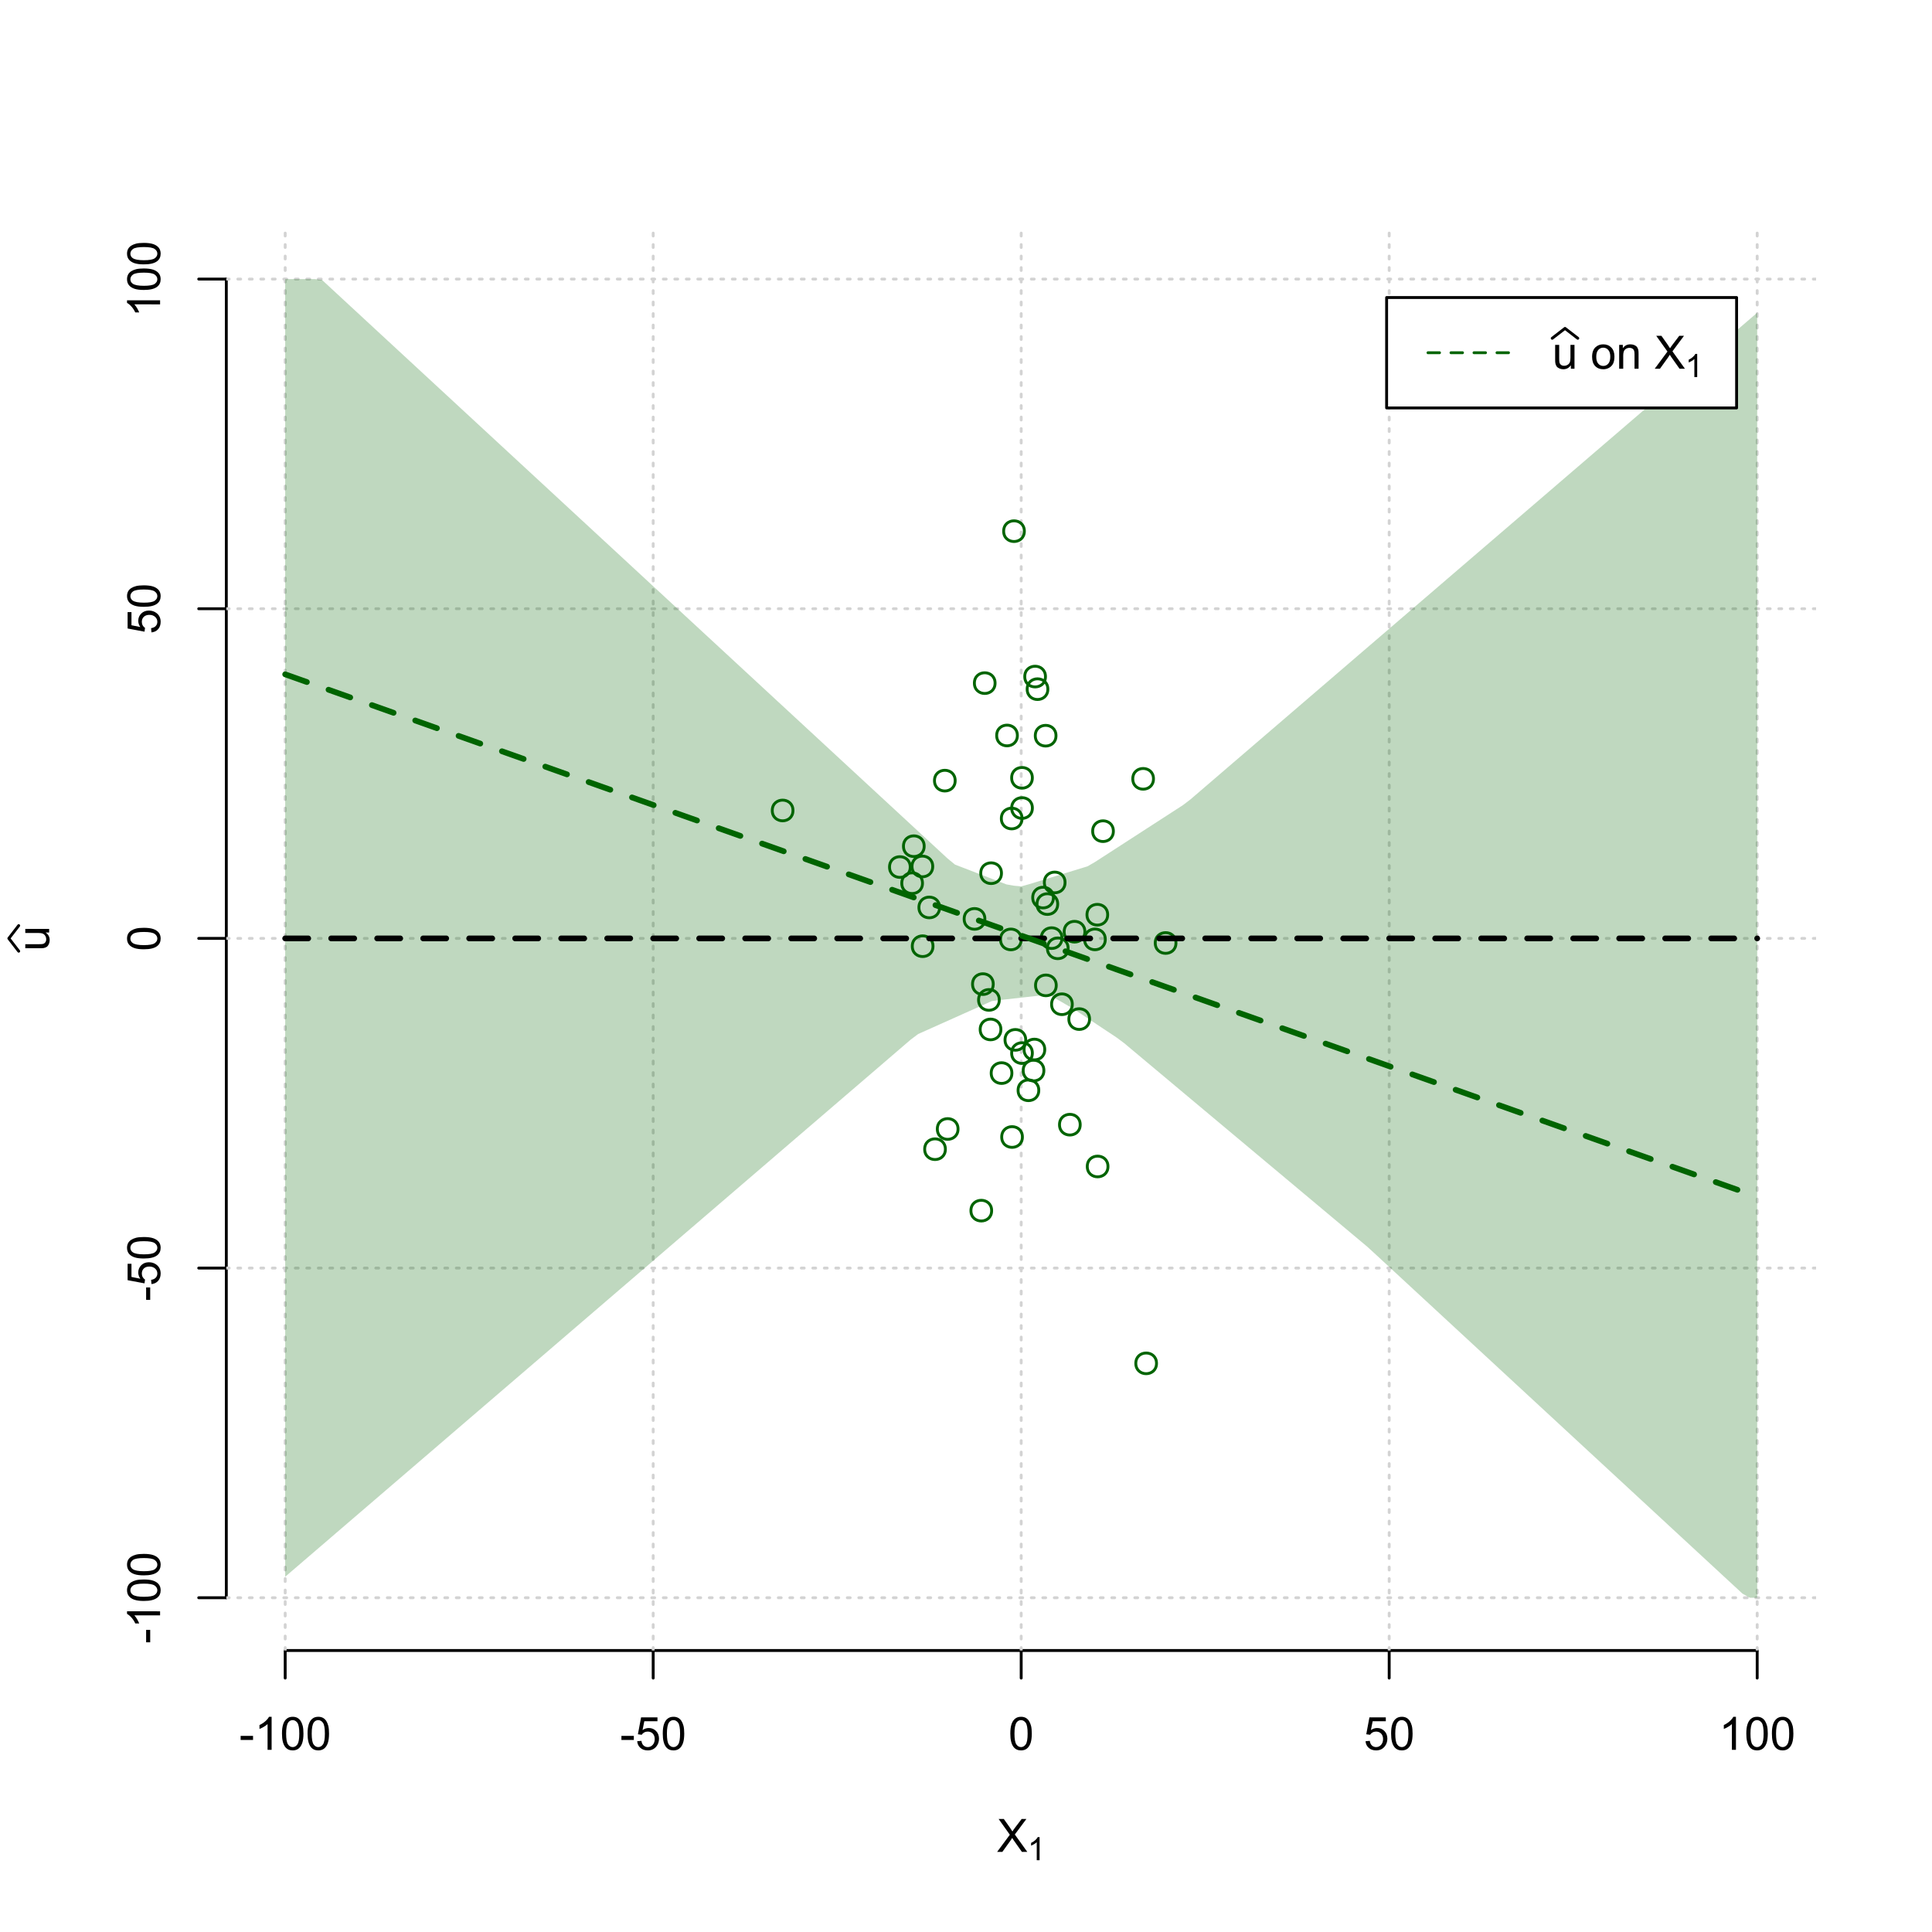 <?xml version="1.0" encoding="UTF-8"?>
<svg xmlns="http://www.w3.org/2000/svg" xmlns:xlink="http://www.w3.org/1999/xlink" width="504pt" height="504pt" viewBox="0 0 504 504" version="1.1">
<defs>
<g>
<symbol overflow="visible" id="glyph0-0">
<path style="stroke:none;" d="M 1.5 0 L 1.5 -7.5 L 7.5 -7.5 L 7.5 0 Z M 1.688 -0.188 L 7.312 -0.188 L 7.312 -7.312 L 1.688 -7.312 Z M 1.688 -0.188 "/>
</symbol>
<symbol overflow="visible" id="glyph0-1">
<path style="stroke:none;" d="M 0.055 0 L 3.375 -4.477 L 0.445 -8.59 L 1.797 -8.59 L 3.359 -6.387 C 3.68 -5.93 3.91 -5.578 4.047 -5.332 C 4.238 -5.645 4.465 -5.969 4.727 -6.312 L 6.457 -8.59 L 7.695 -8.59 L 4.676 -4.539 L 7.93 0 L 6.523 0 L 4.359 -3.062 C 4.238 -3.238 4.113 -3.43 3.984 -3.641 C 3.789 -3.324 3.652 -3.109 3.574 -2.992 L 1.418 0 Z M 0.055 0 "/>
</symbol>
<symbol overflow="visible" id="glyph0-2">
<path style="stroke:none;" d="M 0.383 -2.578 L 0.383 -3.641 L 3.621 -3.641 L 3.621 -2.578 Z M 0.383 -2.578 "/>
</symbol>
<symbol overflow="visible" id="glyph0-3">
<path style="stroke:none;" d="M 4.469 0 L 3.414 0 L 3.414 -6.719 C 3.16 -6.477 2.828 -6.234 2.414 -5.996 C 2 -5.75 1.629 -5.57 1.305 -5.449 L 1.305 -6.469 C 1.895 -6.742 2.41 -7.078 2.852 -7.477 C 3.293 -7.871 3.605 -8.254 3.789 -8.625 L 4.469 -8.625 Z M 4.469 0 "/>
</symbol>
<symbol overflow="visible" id="glyph0-4">
<path style="stroke:none;" d="M 0.5 -4.234 C 0.496 -5.246 0.602 -6.062 0.812 -6.688 C 1.02 -7.305 1.328 -7.785 1.742 -8.121 C 2.148 -8.457 2.668 -8.625 3.297 -8.625 C 3.758 -8.625 4.164 -8.531 4.512 -8.348 C 4.855 -8.16 5.141 -7.891 5.371 -7.543 C 5.594 -7.191 5.773 -6.766 5.906 -6.266 C 6.035 -5.762 6.098 -5.086 6.102 -4.234 C 6.098 -3.227 5.996 -2.414 5.789 -1.797 C 5.578 -1.176 5.266 -0.695 4.859 -0.359 C 4.445 -0.02 3.926 0.145 3.297 0.148 C 2.465 0.145 1.816 -0.148 1.348 -0.742 C 0.781 -1.457 0.496 -2.621 0.5 -4.234 Z M 1.582 -4.234 C 1.582 -2.824 1.746 -1.887 2.074 -1.418 C 2.402 -0.949 2.809 -0.715 3.297 -0.719 C 3.777 -0.715 4.184 -0.949 4.52 -1.422 C 4.848 -1.887 5.016 -2.824 5.016 -4.234 C 5.016 -5.648 4.848 -6.59 4.52 -7.055 C 4.184 -7.516 3.773 -7.746 3.289 -7.75 C 2.801 -7.746 2.414 -7.543 2.125 -7.137 C 1.762 -6.613 1.582 -5.645 1.582 -4.234 Z M 1.582 -4.234 "/>
</symbol>
<symbol overflow="visible" id="glyph0-5">
<path style="stroke:none;" d="M 0.5 -2.25 L 1.605 -2.344 C 1.684 -1.805 1.871 -1.398 2.176 -1.125 C 2.473 -0.852 2.836 -0.715 3.258 -0.719 C 3.766 -0.715 4.195 -0.906 4.547 -1.293 C 4.898 -1.672 5.074 -2.18 5.074 -2.82 C 5.074 -3.414 4.902 -3.891 4.566 -4.242 C 4.227 -4.59 3.785 -4.762 3.242 -4.766 C 2.898 -4.762 2.594 -4.684 2.32 -4.531 C 2.047 -4.375 1.832 -4.176 1.676 -3.93 L 0.688 -4.062 L 1.516 -8.473 L 5.789 -8.473 L 5.789 -7.465 L 2.359 -7.465 L 1.898 -5.156 C 2.414 -5.516 2.953 -5.695 3.523 -5.695 C 4.27 -5.695 4.902 -5.434 5.422 -4.914 C 5.934 -4.395 6.191 -3.727 6.195 -2.914 C 6.191 -2.133 5.965 -1.461 5.516 -0.898 C 4.961 -0.199 4.211 0.145 3.258 0.148 C 2.477 0.145 1.836 -0.07 1.344 -0.508 C 0.844 -0.941 0.562 -1.523 0.5 -2.25 Z M 0.5 -2.25 "/>
</symbol>
<symbol overflow="visible" id="glyph0-6">
<path style="stroke:none;" d="M 4.867 0 L 4.867 -0.914 C 4.379 -0.211 3.723 0.141 2.895 0.141 C 2.527 0.141 2.184 0.07 1.867 -0.07 C 1.547 -0.211 1.309 -0.387 1.156 -0.602 C 1 -0.812 0.895 -1.074 0.832 -1.383 C 0.785 -1.59 0.762 -1.918 0.766 -2.367 L 0.766 -6.223 L 1.82 -6.223 L 1.82 -2.773 C 1.816 -2.219 1.84 -1.848 1.887 -1.656 C 1.949 -1.379 2.09 -1.16 2.309 -1.004 C 2.523 -0.84 2.789 -0.762 3.105 -0.766 C 3.418 -0.762 3.715 -0.844 3.996 -1.008 C 4.273 -1.172 4.469 -1.391 4.586 -1.672 C 4.699 -1.949 4.758 -2.355 4.758 -2.891 L 4.758 -6.223 L 5.812 -6.223 L 5.812 0 Z M 4.867 0 "/>
</symbol>
<symbol overflow="visible" id="glyph0-7">
<path style="stroke:none;" d=""/>
</symbol>
<symbol overflow="visible" id="glyph0-8">
<path style="stroke:none;" d="M 0.398 -3.109 C 0.398 -4.262 0.719 -5.117 1.359 -5.672 C 1.895 -6.133 2.547 -6.363 3.316 -6.363 C 4.172 -6.363 4.871 -6.082 5.414 -5.52 C 5.953 -4.957 6.223 -4.184 6.227 -3.199 C 6.223 -2.398 6.102 -1.766 5.867 -1.309 C 5.625 -0.848 5.277 -0.492 4.82 -0.238 C 4.359 0.016 3.859 0.141 3.316 0.141 C 2.441 0.141 1.734 -0.137 1.203 -0.695 C 0.664 -1.254 0.398 -2.059 0.398 -3.109 Z M 1.484 -3.109 C 1.48 -2.309 1.656 -1.711 2.004 -1.32 C 2.348 -0.922 2.785 -0.727 3.316 -0.727 C 3.84 -0.727 4.273 -0.926 4.621 -1.324 C 4.969 -1.723 5.145 -2.328 5.145 -3.148 C 5.145 -3.914 4.969 -4.496 4.617 -4.895 C 4.266 -5.289 3.832 -5.488 3.316 -5.492 C 2.785 -5.488 2.348 -5.293 2.004 -4.898 C 1.656 -4.5 1.48 -3.902 1.484 -3.109 Z M 1.484 -3.109 "/>
</symbol>
<symbol overflow="visible" id="glyph0-9">
<path style="stroke:none;" d="M 0.789 0 L 0.789 -6.223 L 1.742 -6.223 L 1.742 -5.336 C 2.195 -6.02 2.855 -6.363 3.719 -6.363 C 4.09 -6.363 4.434 -6.293 4.754 -6.16 C 5.066 -6.023 5.305 -5.848 5.461 -5.633 C 5.617 -5.41 5.727 -5.152 5.789 -4.852 C 5.828 -4.656 5.848 -4.312 5.848 -3.828 L 5.848 0 L 4.793 0 L 4.793 -3.785 C 4.793 -4.215 4.75 -4.535 4.668 -4.75 C 4.586 -4.961 4.441 -5.129 4.234 -5.258 C 4.023 -5.383 3.777 -5.449 3.5 -5.449 C 3.047 -5.449 2.66 -5.305 2.332 -5.02 C 2.004 -4.734 1.84 -4.195 1.844 -3.398 L 1.844 0 Z M 0.789 0 "/>
</symbol>
<symbol overflow="visible" id="glyph1-0">
<path style="stroke:none;" d="M 1.051 0 L 1.051 -5.25 L 5.25 -5.25 L 5.25 0 Z M 1.18 -0.133 L 5.117 -0.133 L 5.117 -5.117 L 1.18 -5.117 Z M 1.18 -0.133 "/>
</symbol>
<symbol overflow="visible" id="glyph1-1">
<path style="stroke:none;" d="M 3.129 0 L 2.391 0 L 2.391 -4.703 C 2.211 -4.531 1.977 -4.363 1.691 -4.195 C 1.398 -4.023 1.141 -3.895 0.914 -3.812 L 0.914 -4.527 C 1.328 -4.719 1.688 -4.953 1.996 -5.234 C 2.305 -5.508 2.523 -5.777 2.652 -6.039 L 3.129 -6.039 Z M 3.129 0 "/>
</symbol>
<symbol overflow="visible" id="glyph2-0">
<path style="stroke:none;" d="M 0 -1.5 L -7.5 -1.5 L -7.5 -7.5 L 0 -7.5 Z M -0.188 -1.688 L -0.188 -7.312 L -7.312 -7.312 L -7.312 -1.688 Z M -0.188 -1.688 "/>
</symbol>
<symbol overflow="visible" id="glyph2-1">
<path style="stroke:none;" d="M 0 -4.867 L -0.914 -4.867 C -0.211 -4.379 0.141 -3.723 0.141 -2.895 C 0.141 -2.527 0.07 -2.184 -0.07 -1.867 C -0.211 -1.547 -0.387 -1.309 -0.598 -1.156 C -0.809 -1 -1.07 -0.895 -1.383 -0.832 C -1.59 -0.789 -1.918 -0.766 -2.367 -0.77 L -6.223 -0.77 L -6.223 -1.824 L -2.773 -1.824 C -2.219 -1.82 -1.848 -1.844 -1.656 -1.887 C -1.379 -1.949 -1.16 -2.09 -1.004 -2.309 C -0.84 -2.523 -0.762 -2.789 -0.766 -3.105 C -0.762 -3.418 -0.844 -3.715 -1.008 -3.996 C -1.172 -4.273 -1.391 -4.469 -1.672 -4.586 C -1.945 -4.699 -2.352 -4.758 -2.887 -4.758 L -6.223 -4.758 L -6.223 -5.812 L 0 -5.812 Z M 0 -4.867 "/>
</symbol>
<symbol overflow="visible" id="glyph2-2">
<path style="stroke:none;" d="M -2.578 -0.383 L -3.641 -0.383 L -3.641 -3.621 L -2.578 -3.621 Z M -2.578 -0.383 "/>
</symbol>
<symbol overflow="visible" id="glyph2-3">
<path style="stroke:none;" d="M 0 -4.469 L 0 -3.414 L -6.719 -3.418 C -6.477 -3.16 -6.234 -2.828 -5.996 -2.418 C -5.75 -2.004 -5.57 -1.633 -5.449 -1.309 L -6.469 -1.309 C -6.742 -1.895 -7.078 -2.41 -7.477 -2.852 C -7.871 -3.293 -8.254 -3.605 -8.625 -3.793 L -8.625 -4.473 Z M 0 -4.469 "/>
</symbol>
<symbol overflow="visible" id="glyph2-4">
<path style="stroke:none;" d="M -4.234 -0.5 C -5.246 -0.496 -6.062 -0.602 -6.688 -0.812 C -7.305 -1.02 -7.785 -1.328 -8.121 -1.742 C -8.457 -2.152 -8.625 -2.672 -8.625 -3.301 C -8.625 -3.758 -8.531 -4.164 -8.348 -4.512 C -8.16 -4.859 -7.891 -5.145 -7.543 -5.371 C -7.191 -5.594 -6.766 -5.773 -6.266 -5.906 C -5.762 -6.035 -5.086 -6.098 -4.234 -6.102 C -3.223 -6.098 -2.41 -5.996 -1.793 -5.789 C -1.176 -5.578 -0.695 -5.266 -0.359 -4.859 C -0.02 -4.445 0.145 -3.926 0.148 -3.297 C 0.145 -2.465 -0.148 -1.816 -0.742 -1.348 C -1.457 -0.781 -2.621 -0.496 -4.234 -0.5 Z M -4.234 -1.582 C -2.824 -1.582 -1.887 -1.746 -1.418 -2.074 C -0.949 -2.402 -0.715 -2.809 -0.719 -3.297 C -0.715 -3.777 -0.949 -4.184 -1.422 -4.52 C -1.887 -4.848 -2.824 -5.016 -4.234 -5.016 C -5.648 -5.016 -6.59 -4.848 -7.055 -4.52 C -7.516 -4.188 -7.746 -3.777 -7.75 -3.289 C -7.746 -2.801 -7.543 -2.414 -7.137 -2.129 C -6.613 -1.762 -5.645 -1.582 -4.234 -1.582 Z M -4.234 -1.582 "/>
</symbol>
<symbol overflow="visible" id="glyph2-5">
<path style="stroke:none;" d="M -2.25 -0.5 L -2.344 -1.605 C -1.805 -1.684 -1.398 -1.871 -1.125 -2.176 C -0.852 -2.473 -0.715 -2.836 -0.719 -3.258 C -0.715 -3.766 -0.906 -4.195 -1.293 -4.547 C -1.672 -4.898 -2.18 -5.074 -2.816 -5.074 C -3.414 -5.074 -3.891 -4.902 -4.242 -4.566 C -4.59 -4.227 -4.762 -3.785 -4.766 -3.242 C -4.762 -2.898 -4.684 -2.594 -4.531 -2.32 C -4.375 -2.047 -4.176 -1.832 -3.93 -1.676 L -4.062 -0.688 L -8.473 -1.52 L -8.473 -5.789 L -7.465 -5.789 L -7.465 -2.363 L -5.156 -1.898 C -5.516 -2.414 -5.695 -2.953 -5.695 -3.523 C -5.695 -4.27 -5.434 -4.902 -4.914 -5.422 C -4.395 -5.934 -3.727 -6.191 -2.91 -6.195 C -2.133 -6.191 -1.461 -5.965 -0.895 -5.516 C -0.199 -4.961 0.145 -4.211 0.148 -3.258 C 0.145 -2.477 -0.07 -1.836 -0.508 -1.344 C -0.941 -0.848 -1.523 -0.566 -2.25 -0.5 Z M -2.25 -0.5 "/>
</symbol>
</g>
<clipPath id="clip1">
  <path d="M 74 59.039 L 75 59.039 L 75 430.559 L 74 430.559 Z M 74 59.039 "/>
</clipPath>
<clipPath id="clip2">
  <path d="M 170 59.039 L 171 59.039 L 171 430.559 L 170 430.559 Z M 170 59.039 "/>
</clipPath>
<clipPath id="clip3">
  <path d="M 266 59.039 L 267 59.039 L 267 430.559 L 266 430.559 Z M 266 59.039 "/>
</clipPath>
<clipPath id="clip4">
  <path d="M 362 59.039 L 363 59.039 L 363 430.559 L 362 430.559 Z M 362 59.039 "/>
</clipPath>
<clipPath id="clip5">
  <path d="M 458 59.039 L 459 59.039 L 459 430.559 L 458 430.559 Z M 458 59.039 "/>
</clipPath>
<clipPath id="clip6">
  <path d="M 59.039 416 L 473.758 416 L 473.758 418 L 59.039 418 Z M 59.039 416 "/>
</clipPath>
<clipPath id="clip7">
  <path d="M 59.039 330 L 473.758 330 L 473.758 332 L 59.039 332 Z M 59.039 330 "/>
</clipPath>
<clipPath id="clip8">
  <path d="M 59.039 244 L 473.758 244 L 473.758 246 L 59.039 246 Z M 59.039 244 "/>
</clipPath>
<clipPath id="clip9">
  <path d="M 59.039 158 L 473.758 158 L 473.758 160 L 59.039 160 Z M 59.039 158 "/>
</clipPath>
<clipPath id="clip10">
  <path d="M 59.039 72 L 473.758 72 L 473.758 74 L 59.039 74 Z M 59.039 72 "/>
</clipPath>
</defs>
<g id="surface2586">
<rect x="0" y="0" width="504" height="504" style="fill:rgb(100%,100%,100%);fill-opacity:1;stroke:none;"/>
<g style="fill:rgb(0%,0%,0%);fill-opacity:1;">
  <use xlink:href="#glyph0-1" x="260.062" y="483.102"/>
</g>
<g style="fill:rgb(0%,0%,0%);fill-opacity:1;">
  <use xlink:href="#glyph1-1" x="268.066" y="485.281"/>
</g>
<g style="fill:rgb(0%,0%,0%);fill-opacity:1;">
  <use xlink:href="#glyph2-1" x="12.82" y="248.137"/>
</g>
<path style="fill:none;stroke-width:0.75;stroke-linecap:round;stroke-linejoin:round;stroke:rgb(0%,0%,0%);stroke-opacity:1;stroke-miterlimit:10;" d="M 4.879 248.137 L 2.301 244.801 L 4.879 241.465 "/>
<path style="fill:none;stroke-width:0.75;stroke-linecap:round;stroke-linejoin:round;stroke:rgb(0%,0%,0%);stroke-opacity:1;stroke-miterlimit:10;" d="M 74.398 430.559 L 458.398 430.559 "/>
<path style="fill:none;stroke-width:0.75;stroke-linecap:round;stroke-linejoin:round;stroke:rgb(0%,0%,0%);stroke-opacity:1;stroke-miterlimit:10;" d="M 74.398 430.559 L 74.398 437.762 "/>
<path style="fill:none;stroke-width:0.75;stroke-linecap:round;stroke-linejoin:round;stroke:rgb(0%,0%,0%);stroke-opacity:1;stroke-miterlimit:10;" d="M 170.398 430.559 L 170.398 437.762 "/>
<path style="fill:none;stroke-width:0.75;stroke-linecap:round;stroke-linejoin:round;stroke:rgb(0%,0%,0%);stroke-opacity:1;stroke-miterlimit:10;" d="M 266.398 430.559 L 266.398 437.762 "/>
<path style="fill:none;stroke-width:0.75;stroke-linecap:round;stroke-linejoin:round;stroke:rgb(0%,0%,0%);stroke-opacity:1;stroke-miterlimit:10;" d="M 362.398 430.559 L 362.398 437.762 "/>
<path style="fill:none;stroke-width:0.75;stroke-linecap:round;stroke-linejoin:round;stroke:rgb(0%,0%,0%);stroke-opacity:1;stroke-miterlimit:10;" d="M 458.398 430.559 L 458.398 437.762 "/>
<g style="fill:rgb(0%,0%,0%);fill-opacity:1;">
  <use xlink:href="#glyph0-2" x="62.391" y="456.48"/>
  <use xlink:href="#glyph0-3" x="66.387" y="456.48"/>
  <use xlink:href="#glyph0-4" x="73.061" y="456.48"/>
  <use xlink:href="#glyph0-4" x="79.734" y="456.48"/>
</g>
<g style="fill:rgb(0%,0%,0%);fill-opacity:1;">
  <use xlink:href="#glyph0-2" x="161.727" y="456.48"/>
  <use xlink:href="#glyph0-5" x="165.723" y="456.48"/>
  <use xlink:href="#glyph0-4" x="172.396" y="456.48"/>
</g>
<g style="fill:rgb(0%,0%,0%);fill-opacity:1;">
  <use xlink:href="#glyph0-4" x="263.062" y="456.48"/>
</g>
<g style="fill:rgb(0%,0%,0%);fill-opacity:1;">
  <use xlink:href="#glyph0-5" x="355.727" y="456.48"/>
  <use xlink:href="#glyph0-4" x="362.4" y="456.48"/>
</g>
<g style="fill:rgb(0%,0%,0%);fill-opacity:1;">
  <use xlink:href="#glyph0-3" x="448.387" y="456.48"/>
  <use xlink:href="#glyph0-4" x="455.061" y="456.48"/>
  <use xlink:href="#glyph0-4" x="461.734" y="456.48"/>
</g>
<path style="fill:none;stroke-width:0.75;stroke-linecap:round;stroke-linejoin:round;stroke:rgb(0%,0%,0%);stroke-opacity:1;stroke-miterlimit:10;" d="M 59.039 416.801 L 59.039 72.801 "/>
<path style="fill:none;stroke-width:0.75;stroke-linecap:round;stroke-linejoin:round;stroke:rgb(0%,0%,0%);stroke-opacity:1;stroke-miterlimit:10;" d="M 59.039 416.801 L 51.84 416.801 "/>
<path style="fill:none;stroke-width:0.75;stroke-linecap:round;stroke-linejoin:round;stroke:rgb(0%,0%,0%);stroke-opacity:1;stroke-miterlimit:10;" d="M 59.039 330.801 L 51.84 330.801 "/>
<path style="fill:none;stroke-width:0.75;stroke-linecap:round;stroke-linejoin:round;stroke:rgb(0%,0%,0%);stroke-opacity:1;stroke-miterlimit:10;" d="M 59.039 244.801 L 51.84 244.801 "/>
<path style="fill:none;stroke-width:0.75;stroke-linecap:round;stroke-linejoin:round;stroke:rgb(0%,0%,0%);stroke-opacity:1;stroke-miterlimit:10;" d="M 59.039 158.801 L 51.84 158.801 "/>
<path style="fill:none;stroke-width:0.75;stroke-linecap:round;stroke-linejoin:round;stroke:rgb(0%,0%,0%);stroke-opacity:1;stroke-miterlimit:10;" d="M 59.039 72.801 L 51.84 72.801 "/>
<g style="fill:rgb(0%,0%,0%);fill-opacity:1;">
  <use xlink:href="#glyph2-2" x="41.762" y="428.809"/>
  <use xlink:href="#glyph2-3" x="41.762" y="424.812"/>
  <use xlink:href="#glyph2-4" x="41.762" y="418.139"/>
  <use xlink:href="#glyph2-4" x="41.762" y="411.465"/>
</g>
<g style="fill:rgb(0%,0%,0%);fill-opacity:1;">
  <use xlink:href="#glyph2-2" x="41.762" y="339.473"/>
  <use xlink:href="#glyph2-5" x="41.762" y="335.477"/>
  <use xlink:href="#glyph2-4" x="41.762" y="328.803"/>
</g>
<g style="fill:rgb(0%,0%,0%);fill-opacity:1;">
  <use xlink:href="#glyph2-4" x="41.762" y="248.137"/>
</g>
<g style="fill:rgb(0%,0%,0%);fill-opacity:1;">
  <use xlink:href="#glyph2-5" x="41.762" y="165.473"/>
  <use xlink:href="#glyph2-4" x="41.762" y="158.799"/>
</g>
<g style="fill:rgb(0%,0%,0%);fill-opacity:1;">
  <use xlink:href="#glyph2-3" x="41.762" y="82.812"/>
  <use xlink:href="#glyph2-4" x="41.762" y="76.139"/>
  <use xlink:href="#glyph2-4" x="41.762" y="69.465"/>
</g>
<g clip-path="url(#clip1)" clip-rule="nonzero">
<path style="fill:none;stroke-width:0.75;stroke-linecap:round;stroke-linejoin:round;stroke:rgb(82.745%,82.745%,82.745%);stroke-opacity:1;stroke-dasharray:0.75,2.25;stroke-miterlimit:10;" d="M 74.398 430.559 L 74.398 59.039 "/>
</g>
<g clip-path="url(#clip2)" clip-rule="nonzero">
<path style="fill:none;stroke-width:0.75;stroke-linecap:round;stroke-linejoin:round;stroke:rgb(82.745%,82.745%,82.745%);stroke-opacity:1;stroke-dasharray:0.75,2.25;stroke-miterlimit:10;" d="M 170.398 430.559 L 170.398 59.039 "/>
</g>
<g clip-path="url(#clip3)" clip-rule="nonzero">
<path style="fill:none;stroke-width:0.75;stroke-linecap:round;stroke-linejoin:round;stroke:rgb(82.745%,82.745%,82.745%);stroke-opacity:1;stroke-dasharray:0.75,2.25;stroke-miterlimit:10;" d="M 266.398 430.559 L 266.398 59.039 "/>
</g>
<g clip-path="url(#clip4)" clip-rule="nonzero">
<path style="fill:none;stroke-width:0.75;stroke-linecap:round;stroke-linejoin:round;stroke:rgb(82.745%,82.745%,82.745%);stroke-opacity:1;stroke-dasharray:0.75,2.25;stroke-miterlimit:10;" d="M 362.398 430.559 L 362.398 59.039 "/>
</g>
<g clip-path="url(#clip5)" clip-rule="nonzero">
<path style="fill:none;stroke-width:0.75;stroke-linecap:round;stroke-linejoin:round;stroke:rgb(82.745%,82.745%,82.745%);stroke-opacity:1;stroke-dasharray:0.75,2.25;stroke-miterlimit:10;" d="M 458.398 430.559 L 458.398 59.039 "/>
</g>
<g clip-path="url(#clip6)" clip-rule="nonzero">
<path style="fill:none;stroke-width:0.75;stroke-linecap:round;stroke-linejoin:round;stroke:rgb(82.745%,82.745%,82.745%);stroke-opacity:1;stroke-dasharray:0.75,2.25;stroke-miterlimit:10;" d="M 59.039 416.801 L 473.762 416.801 "/>
</g>
<g clip-path="url(#clip7)" clip-rule="nonzero">
<path style="fill:none;stroke-width:0.75;stroke-linecap:round;stroke-linejoin:round;stroke:rgb(82.745%,82.745%,82.745%);stroke-opacity:1;stroke-dasharray:0.75,2.25;stroke-miterlimit:10;" d="M 59.039 330.801 L 473.762 330.801 "/>
</g>
<g clip-path="url(#clip8)" clip-rule="nonzero">
<path style="fill:none;stroke-width:0.75;stroke-linecap:round;stroke-linejoin:round;stroke:rgb(82.745%,82.745%,82.745%);stroke-opacity:1;stroke-dasharray:0.75,2.25;stroke-miterlimit:10;" d="M 59.039 244.801 L 473.762 244.801 "/>
</g>
<g clip-path="url(#clip9)" clip-rule="nonzero">
<path style="fill:none;stroke-width:0.75;stroke-linecap:round;stroke-linejoin:round;stroke:rgb(82.745%,82.745%,82.745%);stroke-opacity:1;stroke-dasharray:0.75,2.25;stroke-miterlimit:10;" d="M 59.039 158.801 L 473.762 158.801 "/>
</g>
<g clip-path="url(#clip10)" clip-rule="nonzero">
<path style="fill:none;stroke-width:0.75;stroke-linecap:round;stroke-linejoin:round;stroke:rgb(82.745%,82.745%,82.745%);stroke-opacity:1;stroke-dasharray:0.75,2.25;stroke-miterlimit:10;" d="M 59.039 72.801 L 473.762 72.801 "/>
</g>
<path style=" stroke:none;fill-rule:nonzero;fill:rgb(0%,39.216%,0%);fill-opacity:0.251;" d="M 74.398 72.801 L 82.078 72.801 L 84 73.02 L 85.922 74.797 L 87.84 76.574 L 89.762 78.348 L 91.68 80.125 L 93.602 81.898 L 95.52 83.676 L 97.441 85.453 L 99.359 87.227 L 101.281 89.004 L 103.199 90.777 L 105.121 92.555 L 107.039 94.328 L 108.961 96.105 L 110.879 97.883 L 112.801 99.656 L 114.719 101.434 L 116.641 103.207 L 118.559 104.984 L 120.48 106.762 L 122.398 108.535 L 124.32 110.312 L 126.238 112.086 L 128.16 113.863 L 130.078 115.637 L 133.922 119.191 L 135.84 120.965 L 137.762 122.742 L 139.68 124.516 L 141.602 126.293 L 143.52 128.066 L 145.441 129.844 L 147.359 131.621 L 149.281 133.395 L 151.199 135.172 L 153.121 136.945 L 155.039 138.723 L 156.961 140.5 L 158.879 142.273 L 160.801 144.051 L 162.719 145.824 L 164.641 147.602 L 166.559 149.375 L 168.48 151.152 L 170.398 152.93 L 172.32 154.703 L 174.238 156.48 L 176.16 158.254 L 178.078 160.031 L 180 161.809 L 181.922 163.582 L 183.84 165.359 L 185.762 167.133 L 187.68 168.91 L 189.602 170.684 L 191.52 172.461 L 193.441 174.238 L 195.359 176.012 L 197.281 177.789 L 199.199 179.562 L 201.121 181.34 L 203.039 183.117 L 204.961 184.891 L 206.879 186.668 L 208.801 188.441 L 210.719 190.219 L 212.641 191.992 L 214.559 193.77 L 216.48 195.547 L 218.398 197.32 L 220.32 199.098 L 222.238 200.871 L 224.16 202.648 L 226.078 204.426 L 228 206.199 L 229.922 207.977 L 231.84 209.75 L 233.762 211.527 L 235.68 213.301 L 237.602 215.078 L 239.52 216.855 L 241.441 218.629 L 243.359 220.406 L 245.281 222.18 L 247.199 223.957 L 249.121 225.539 L 251.039 226.281 L 252.961 227.02 L 254.879 227.758 L 256.801 228.496 L 258.719 229.238 L 260.641 229.977 L 262.559 230.715 L 264.48 231.051 L 266.398 231.23 L 268.32 230.707 L 270.238 230.121 L 272.16 229.531 L 274.078 228.945 L 276 228.359 L 277.922 227.77 L 279.84 227.184 L 281.762 226.594 L 283.68 226.008 L 285.602 224.902 L 287.52 223.66 L 289.441 222.422 L 291.359 221.18 L 293.281 219.938 L 295.199 218.695 L 297.121 217.453 L 299.039 216.211 L 300.961 214.969 L 302.879 213.73 L 304.801 212.488 L 306.719 211.246 L 308.641 210.004 L 310.559 208.535 L 312.48 206.887 L 314.398 205.238 L 316.32 203.59 L 318.238 201.941 L 320.16 200.289 L 322.078 198.641 L 325.922 195.344 L 327.84 193.695 L 329.762 192.047 L 331.68 190.398 L 333.602 188.75 L 335.52 187.102 L 337.441 185.453 L 339.359 183.805 L 341.281 182.156 L 343.199 180.508 L 345.121 178.859 L 347.039 177.211 L 348.961 175.559 L 350.879 173.91 L 352.801 172.262 L 354.719 170.613 L 356.641 168.965 L 358.559 167.316 L 360.48 165.668 L 362.398 164.02 L 364.32 162.371 L 366.238 160.723 L 368.16 159.074 L 370.078 157.426 L 373.922 154.129 L 375.84 152.48 L 377.762 150.828 L 379.68 149.18 L 381.602 147.531 L 383.52 145.883 L 385.441 144.234 L 387.359 142.586 L 389.281 140.938 L 391.199 139.289 L 393.121 137.641 L 395.039 135.992 L 396.961 134.344 L 398.879 132.695 L 400.801 131.047 L 402.719 129.398 L 404.641 127.75 L 406.559 126.098 L 408.48 124.449 L 410.398 122.801 L 412.32 121.152 L 414.238 119.504 L 416.16 117.855 L 418.078 116.207 L 421.922 112.91 L 423.84 111.262 L 425.762 109.613 L 427.68 107.965 L 429.602 106.316 L 431.52 104.668 L 433.441 103.02 L 435.359 101.367 L 437.281 99.719 L 439.199 98.07 L 441.121 96.422 L 443.039 94.773 L 444.961 93.125 L 446.879 91.477 L 448.801 89.828 L 450.719 88.18 L 452.641 86.531 L 454.559 84.883 L 456.48 83.234 L 458.398 81.586 L 458.398 72.801 L 458.398 416.801 L 456.48 416.801 L 454.559 415.734 L 452.641 413.957 L 450.719 412.184 L 448.801 410.406 L 446.879 408.629 L 444.961 406.855 L 443.039 405.078 L 441.121 403.305 L 439.199 401.527 L 437.281 399.754 L 435.359 397.977 L 433.441 396.199 L 431.52 394.426 L 429.602 392.648 L 427.68 390.875 L 425.762 389.098 L 423.84 387.32 L 421.922 385.547 L 420 383.77 L 418.078 381.996 L 416.16 380.219 L 414.238 378.445 L 412.32 376.668 L 410.398 374.891 L 408.48 373.117 L 406.559 371.34 L 404.641 369.566 L 402.719 367.789 L 400.801 366.016 L 398.879 364.238 L 396.961 362.461 L 395.039 360.688 L 393.121 358.91 L 391.199 357.137 L 389.281 355.359 L 387.359 353.582 L 385.441 351.809 L 383.52 350.031 L 381.602 348.258 L 379.68 346.48 L 377.762 344.707 L 375.84 342.93 L 373.922 341.152 L 372 339.379 L 370.078 337.602 L 368.16 335.828 L 366.238 334.051 L 364.32 332.273 L 362.398 330.5 L 360.48 328.723 L 358.559 326.949 L 356.641 325.195 L 354.719 323.586 L 352.801 321.98 L 350.879 320.371 L 348.961 318.766 L 347.039 317.156 L 345.121 315.551 L 343.199 313.941 L 341.281 312.332 L 339.359 310.727 L 337.441 309.117 L 335.52 307.512 L 333.602 305.902 L 331.68 304.297 L 329.762 302.688 L 327.84 301.082 L 325.922 299.473 L 324 297.867 L 322.078 296.258 L 320.16 294.652 L 318.238 293.043 L 316.32 291.438 L 314.398 289.828 L 312.48 288.223 L 310.559 286.613 L 308.641 285.008 L 306.719 283.398 L 304.801 281.789 L 302.879 280.184 L 300.961 278.574 L 299.039 276.969 L 297.121 275.359 L 295.199 273.754 L 293.281 272.145 L 291.359 270.711 L 289.441 269.434 L 287.52 268.156 L 285.602 266.883 L 283.68 265.605 L 281.762 264.328 L 279.84 263.066 L 277.922 261.957 L 274.078 259.738 L 272.16 259.621 L 270.238 259.832 L 268.32 260.047 L 266.398 260.258 L 264.48 260.473 L 262.559 260.688 L 260.641 260.898 L 258.719 261.156 L 256.801 262.016 L 254.879 262.875 L 252.961 263.73 L 251.039 264.59 L 249.121 265.449 L 247.199 266.309 L 245.281 267.168 L 243.359 268.027 L 241.441 268.887 L 239.52 269.746 L 237.602 271.184 L 235.68 272.832 L 233.762 274.48 L 231.84 276.129 L 229.922 277.781 L 226.078 281.078 L 224.16 282.727 L 222.238 284.375 L 220.32 286.023 L 218.398 287.672 L 216.48 289.32 L 214.559 290.969 L 212.641 292.617 L 210.719 294.266 L 208.801 295.914 L 206.879 297.562 L 204.961 299.211 L 203.039 300.859 L 201.121 302.512 L 199.199 304.16 L 197.281 305.809 L 195.359 307.457 L 193.441 309.105 L 191.52 310.754 L 189.602 312.402 L 187.68 314.051 L 185.762 315.699 L 183.84 317.348 L 181.922 318.996 L 178.078 322.293 L 176.16 323.941 L 174.238 325.59 L 172.32 327.242 L 170.398 328.891 L 168.48 330.539 L 166.559 332.188 L 164.641 333.836 L 162.719 335.484 L 160.801 337.133 L 158.879 338.781 L 156.961 340.43 L 155.039 342.078 L 153.121 343.727 L 151.199 345.375 L 149.281 347.023 L 147.359 348.672 L 145.441 350.32 L 143.52 351.973 L 141.602 353.621 L 139.68 355.27 L 137.762 356.918 L 135.84 358.566 L 133.922 360.215 L 130.078 363.512 L 128.16 365.16 L 126.238 366.809 L 124.32 368.457 L 122.398 370.105 L 120.48 371.754 L 118.559 373.402 L 116.641 375.051 L 114.719 376.703 L 112.801 378.352 L 110.879 380 L 108.961 381.648 L 107.039 383.297 L 105.121 384.945 L 103.199 386.594 L 101.281 388.242 L 99.359 389.891 L 97.441 391.539 L 95.52 393.188 L 93.602 394.836 L 91.68 396.484 L 89.762 398.133 L 87.84 399.781 L 85.922 401.434 L 82.078 404.73 L 80.16 406.379 L 78.238 408.027 L 76.32 409.676 L 74.398 411.324 L 74.398 416.801 Z M 74.398 72.801 "/>
<path style="fill:none;stroke-width:0.75;stroke-linecap:round;stroke-linejoin:round;stroke:rgb(0%,39.216%,0%);stroke-opacity:1;stroke-miterlimit:10;" d="M 243.32 226.027 C 243.32 229.629 237.918 229.629 237.918 226.027 C 237.918 222.43 243.32 222.43 243.32 226.027 "/>
<path style="fill:none;stroke-width:0.75;stroke-linecap:round;stroke-linejoin:round;stroke:rgb(0%,39.216%,0%);stroke-opacity:1;stroke-miterlimit:10;" d="M 272.73 176.5 C 272.73 180.098 267.328 180.098 267.328 176.5 C 267.328 172.898 272.73 172.898 272.73 176.5 "/>
<path style="fill:none;stroke-width:0.75;stroke-linecap:round;stroke-linejoin:round;stroke:rgb(0%,39.216%,0%);stroke-opacity:1;stroke-miterlimit:10;" d="M 289.035 304.301 C 289.035 307.898 283.637 307.898 283.637 304.301 C 283.637 300.699 289.035 300.699 289.035 304.301 "/>
<path style="fill:none;stroke-width:0.75;stroke-linecap:round;stroke-linejoin:round;stroke:rgb(0%,39.216%,0%);stroke-opacity:1;stroke-miterlimit:10;" d="M 272.316 279.273 C 272.316 282.875 266.918 282.875 266.918 279.273 C 266.918 275.676 272.316 275.676 272.316 279.273 "/>
<path style="fill:none;stroke-width:0.75;stroke-linecap:round;stroke-linejoin:round;stroke:rgb(0%,39.216%,0%);stroke-opacity:1;stroke-miterlimit:10;" d="M 266.617 213.523 C 266.617 217.125 261.219 217.125 261.219 213.523 C 261.219 209.922 266.617 209.922 266.617 213.523 "/>
<path style="fill:none;stroke-width:0.75;stroke-linecap:round;stroke-linejoin:round;stroke:rgb(0%,39.216%,0%);stroke-opacity:1;stroke-miterlimit:10;" d="M 290.445 216.824 C 290.445 220.426 285.043 220.426 285.043 216.824 C 285.043 213.227 290.445 213.227 290.445 216.824 "/>
<path style="fill:none;stroke-width:0.75;stroke-linecap:round;stroke-linejoin:round;stroke:rgb(0%,39.216%,0%);stroke-opacity:1;stroke-miterlimit:10;" d="M 269.316 210.789 C 269.316 214.391 263.918 214.391 263.918 210.789 C 263.918 207.191 269.316 207.191 269.316 210.789 "/>
<path style="fill:none;stroke-width:0.75;stroke-linecap:round;stroke-linejoin:round;stroke:rgb(0%,39.216%,0%);stroke-opacity:1;stroke-miterlimit:10;" d="M 256.922 239.715 C 256.922 243.312 251.52 243.312 251.52 239.715 C 251.52 236.113 256.922 236.113 256.922 239.715 "/>
<path style="fill:none;stroke-width:0.75;stroke-linecap:round;stroke-linejoin:round;stroke:rgb(0%,39.216%,0%);stroke-opacity:1;stroke-miterlimit:10;" d="M 284.23 265.848 C 284.23 269.449 278.832 269.449 278.832 265.848 C 278.832 262.25 284.23 262.25 284.23 265.848 "/>
<path style="fill:none;stroke-width:0.75;stroke-linecap:round;stroke-linejoin:round;stroke:rgb(0%,39.216%,0%);stroke-opacity:1;stroke-miterlimit:10;" d="M 272.547 273.789 C 272.547 277.391 267.148 277.391 267.148 273.789 C 267.148 270.191 272.547 270.191 272.547 273.789 "/>
<path style="fill:none;stroke-width:0.75;stroke-linecap:round;stroke-linejoin:round;stroke:rgb(0%,39.216%,0%);stroke-opacity:1;stroke-miterlimit:10;" d="M 259.586 178.207 C 259.586 181.805 254.188 181.805 254.188 178.207 C 254.188 174.605 259.586 174.605 259.586 178.207 "/>
<path style="fill:none;stroke-width:0.75;stroke-linecap:round;stroke-linejoin:round;stroke:rgb(0%,39.216%,0%);stroke-opacity:1;stroke-miterlimit:10;" d="M 240.648 230.398 C 240.648 233.996 235.246 233.996 235.246 230.398 C 235.246 226.797 240.648 226.797 240.648 230.398 "/>
<path style="fill:none;stroke-width:0.75;stroke-linecap:round;stroke-linejoin:round;stroke:rgb(0%,39.216%,0%);stroke-opacity:1;stroke-miterlimit:10;" d="M 288.957 238.625 C 288.957 242.227 283.559 242.227 283.559 238.625 C 283.559 235.023 288.957 235.023 288.957 238.625 "/>
<path style="fill:none;stroke-width:0.75;stroke-linecap:round;stroke-linejoin:round;stroke:rgb(0%,39.216%,0%);stroke-opacity:1;stroke-miterlimit:10;" d="M 245.117 236.723 C 245.117 240.324 239.719 240.324 239.719 236.723 C 239.719 233.125 245.117 233.125 245.117 236.723 "/>
<path style="fill:none;stroke-width:0.75;stroke-linecap:round;stroke-linejoin:round;stroke:rgb(0%,39.216%,0%);stroke-opacity:1;stroke-miterlimit:10;" d="M 275.922 235.848 C 275.922 239.445 270.523 239.445 270.523 235.848 C 270.523 232.246 275.922 232.246 275.922 235.848 "/>
<path style="fill:none;stroke-width:0.75;stroke-linecap:round;stroke-linejoin:round;stroke:rgb(0%,39.216%,0%);stroke-opacity:1;stroke-miterlimit:10;" d="M 259.109 256.727 C 259.109 260.324 253.707 260.324 253.707 256.727 C 253.707 253.125 259.109 253.125 259.109 256.727 "/>
<path style="fill:none;stroke-width:0.75;stroke-linecap:round;stroke-linejoin:round;stroke:rgb(0%,39.216%,0%);stroke-opacity:1;stroke-miterlimit:10;" d="M 249.922 294.52 C 249.922 298.117 244.52 298.117 244.52 294.52 C 244.52 290.918 249.922 290.918 249.922 294.52 "/>
<path style="fill:none;stroke-width:0.75;stroke-linecap:round;stroke-linejoin:round;stroke:rgb(0%,39.216%,0%);stroke-opacity:1;stroke-miterlimit:10;" d="M 258.688 315.82 C 258.688 319.418 253.285 319.418 253.285 315.82 C 253.285 312.219 258.688 312.219 258.688 315.82 "/>
<path style="fill:none;stroke-width:0.75;stroke-linecap:round;stroke-linejoin:round;stroke:rgb(0%,39.216%,0%);stroke-opacity:1;stroke-miterlimit:10;" d="M 260.68 260.848 C 260.68 264.449 255.281 264.449 255.281 260.848 C 255.281 257.246 260.68 257.246 260.68 260.848 "/>
<path style="fill:none;stroke-width:0.75;stroke-linecap:round;stroke-linejoin:round;stroke:rgb(0%,39.216%,0%);stroke-opacity:1;stroke-miterlimit:10;" d="M 288.34 245.055 C 288.34 248.656 282.938 248.656 282.938 245.055 C 282.938 241.453 288.34 241.453 288.34 245.055 "/>
<path style="fill:none;stroke-width:0.75;stroke-linecap:round;stroke-linejoin:round;stroke:rgb(0%,39.216%,0%);stroke-opacity:1;stroke-miterlimit:10;" d="M 265.402 191.867 C 265.402 195.465 260.004 195.465 260.004 191.867 C 260.004 188.266 265.402 188.266 265.402 191.867 "/>
<path style="fill:none;stroke-width:0.75;stroke-linecap:round;stroke-linejoin:round;stroke:rgb(0%,39.216%,0%);stroke-opacity:1;stroke-miterlimit:10;" d="M 263.973 279.938 C 263.973 283.535 258.574 283.535 258.574 279.938 C 258.574 276.336 263.973 276.336 263.973 279.938 "/>
<path style="fill:none;stroke-width:0.75;stroke-linecap:round;stroke-linejoin:round;stroke:rgb(0%,39.216%,0%);stroke-opacity:1;stroke-miterlimit:10;" d="M 266.406 245.07 C 266.406 248.672 261.004 248.672 261.004 245.07 C 261.004 241.469 266.406 241.469 266.406 245.07 "/>
<path style="fill:none;stroke-width:0.75;stroke-linecap:round;stroke-linejoin:round;stroke:rgb(0%,39.216%,0%);stroke-opacity:1;stroke-miterlimit:10;" d="M 277.035 244.73 C 277.035 248.328 271.637 248.328 271.637 244.73 C 271.637 241.129 277.035 241.129 277.035 244.73 "/>
<path style="fill:none;stroke-width:0.75;stroke-linecap:round;stroke-linejoin:round;stroke:rgb(0%,39.216%,0%);stroke-opacity:1;stroke-miterlimit:10;" d="M 266.715 296.609 C 266.715 300.211 261.316 300.211 261.316 296.609 C 261.316 293.008 266.715 293.008 266.715 296.609 "/>
<path style="fill:none;stroke-width:0.75;stroke-linecap:round;stroke-linejoin:round;stroke:rgb(0%,39.216%,0%);stroke-opacity:1;stroke-miterlimit:10;" d="M 306.773 246 C 306.773 249.598 301.371 249.598 301.371 246 C 301.371 242.398 306.773 242.398 306.773 246 "/>
<path style="fill:none;stroke-width:0.75;stroke-linecap:round;stroke-linejoin:round;stroke:rgb(0%,39.216%,0%);stroke-opacity:1;stroke-miterlimit:10;" d="M 269.309 202.91 C 269.309 206.512 263.91 206.512 263.91 202.91 C 263.91 199.312 269.309 199.312 269.309 202.91 "/>
<path style="fill:none;stroke-width:0.75;stroke-linecap:round;stroke-linejoin:round;stroke:rgb(0%,39.216%,0%);stroke-opacity:1;stroke-miterlimit:10;" d="M 275.543 257.055 C 275.543 260.656 270.141 260.656 270.141 257.055 C 270.141 253.453 275.543 253.453 275.543 257.055 "/>
<path style="fill:none;stroke-width:0.75;stroke-linecap:round;stroke-linejoin:round;stroke:rgb(0%,39.216%,0%);stroke-opacity:1;stroke-miterlimit:10;" d="M 273.355 179.781 C 273.355 183.383 267.957 183.383 267.957 179.781 C 267.957 176.184 273.355 176.184 273.355 179.781 "/>
<path style="fill:none;stroke-width:0.75;stroke-linecap:round;stroke-linejoin:round;stroke:rgb(0%,39.216%,0%);stroke-opacity:1;stroke-miterlimit:10;" d="M 269.309 274.719 C 269.309 278.316 263.91 278.316 263.91 274.719 C 263.91 271.117 269.309 271.117 269.309 274.719 "/>
<path style="fill:none;stroke-width:0.75;stroke-linecap:round;stroke-linejoin:round;stroke:rgb(0%,39.216%,0%);stroke-opacity:1;stroke-miterlimit:10;" d="M 277.84 230.207 C 277.84 233.809 272.441 233.809 272.441 230.207 C 272.441 226.605 277.84 226.605 277.84 230.207 "/>
<path style="fill:none;stroke-width:0.75;stroke-linecap:round;stroke-linejoin:round;stroke:rgb(0%,39.216%,0%);stroke-opacity:1;stroke-miterlimit:10;" d="M 261.254 227.789 C 261.254 231.391 255.852 231.391 255.852 227.789 C 255.852 224.191 261.254 224.191 261.254 227.789 "/>
<path style="fill:none;stroke-width:0.75;stroke-linecap:round;stroke-linejoin:round;stroke:rgb(0%,39.216%,0%);stroke-opacity:1;stroke-miterlimit:10;" d="M 283.012 243.055 C 283.012 246.656 277.613 246.656 277.613 243.055 C 277.613 239.453 283.012 239.453 283.012 243.055 "/>
<path style="fill:none;stroke-width:0.75;stroke-linecap:round;stroke-linejoin:round;stroke:rgb(0%,39.216%,0%);stroke-opacity:1;stroke-miterlimit:10;" d="M 237.453 226.184 C 237.453 229.785 232.051 229.785 232.051 226.184 C 232.051 222.586 237.453 222.586 237.453 226.184 "/>
<path style="fill:none;stroke-width:0.75;stroke-linecap:round;stroke-linejoin:round;stroke:rgb(0%,39.216%,0%);stroke-opacity:1;stroke-miterlimit:10;" d="M 241.09 220.746 C 241.09 224.348 235.688 224.348 235.688 220.746 C 235.688 217.148 241.09 217.148 241.09 220.746 "/>
<path style="fill:none;stroke-width:0.75;stroke-linecap:round;stroke-linejoin:round;stroke:rgb(0%,39.216%,0%);stroke-opacity:1;stroke-miterlimit:10;" d="M 206.863 211.43 C 206.863 215.027 201.461 215.027 201.461 211.43 C 201.461 207.828 206.863 207.828 206.863 211.43 "/>
<path style="fill:none;stroke-width:0.75;stroke-linecap:round;stroke-linejoin:round;stroke:rgb(0%,39.216%,0%);stroke-opacity:1;stroke-miterlimit:10;" d="M 278.641 247.387 C 278.641 250.988 273.238 250.988 273.238 247.387 C 273.238 243.789 278.641 243.789 278.641 247.387 "/>
<path style="fill:none;stroke-width:0.75;stroke-linecap:round;stroke-linejoin:round;stroke:rgb(0%,39.216%,0%);stroke-opacity:1;stroke-miterlimit:10;" d="M 249.176 203.645 C 249.176 207.246 243.777 207.246 243.777 203.645 C 243.777 200.043 249.176 200.043 249.176 203.645 "/>
<path style="fill:none;stroke-width:0.75;stroke-linecap:round;stroke-linejoin:round;stroke:rgb(0%,39.216%,0%);stroke-opacity:1;stroke-miterlimit:10;" d="M 301.699 355.656 C 301.699 359.258 296.297 359.258 296.297 355.656 C 296.297 352.059 301.699 352.059 301.699 355.656 "/>
<path style="fill:none;stroke-width:0.75;stroke-linecap:round;stroke-linejoin:round;stroke:rgb(0%,39.216%,0%);stroke-opacity:1;stroke-miterlimit:10;" d="M 267.223 138.566 C 267.223 142.164 261.824 142.164 261.824 138.566 C 261.824 134.965 267.223 134.965 267.223 138.566 "/>
<path style="fill:none;stroke-width:0.75;stroke-linecap:round;stroke-linejoin:round;stroke:rgb(0%,39.216%,0%);stroke-opacity:1;stroke-miterlimit:10;" d="M 281.793 293.395 C 281.793 296.996 276.391 296.996 276.391 293.395 C 276.391 289.797 281.793 289.797 281.793 293.395 "/>
<path style="fill:none;stroke-width:0.75;stroke-linecap:round;stroke-linejoin:round;stroke:rgb(0%,39.216%,0%);stroke-opacity:1;stroke-miterlimit:10;" d="M 275.477 191.922 C 275.477 195.52 270.074 195.52 270.074 191.922 C 270.074 188.32 275.477 188.32 275.477 191.922 "/>
<path style="fill:none;stroke-width:0.75;stroke-linecap:round;stroke-linejoin:round;stroke:rgb(0%,39.216%,0%);stroke-opacity:1;stroke-miterlimit:10;" d="M 300.91 203.176 C 300.91 206.773 295.508 206.773 295.508 203.176 C 295.508 199.574 300.91 199.574 300.91 203.176 "/>
<path style="fill:none;stroke-width:0.75;stroke-linecap:round;stroke-linejoin:round;stroke:rgb(0%,39.216%,0%);stroke-opacity:1;stroke-miterlimit:10;" d="M 261.102 268.551 C 261.102 272.152 255.699 272.152 255.699 268.551 C 255.699 264.953 261.102 264.953 261.102 268.551 "/>
<path style="fill:none;stroke-width:0.75;stroke-linecap:round;stroke-linejoin:round;stroke:rgb(0%,39.216%,0%);stroke-opacity:1;stroke-miterlimit:10;" d="M 270.988 284.426 C 270.988 288.023 265.59 288.023 265.59 284.426 C 265.59 280.824 270.988 280.824 270.988 284.426 "/>
<path style="fill:none;stroke-width:0.75;stroke-linecap:round;stroke-linejoin:round;stroke:rgb(0%,39.216%,0%);stroke-opacity:1;stroke-miterlimit:10;" d="M 243.391 246.836 C 243.391 250.434 237.988 250.434 237.988 246.836 C 237.988 243.234 243.391 243.234 243.391 246.836 "/>
<path style="fill:none;stroke-width:0.75;stroke-linecap:round;stroke-linejoin:round;stroke:rgb(0%,39.216%,0%);stroke-opacity:1;stroke-miterlimit:10;" d="M 279.727 261.977 C 279.727 265.574 274.324 265.574 274.324 261.977 C 274.324 258.375 279.727 258.375 279.727 261.977 "/>
<path style="fill:none;stroke-width:0.75;stroke-linecap:round;stroke-linejoin:round;stroke:rgb(0%,39.216%,0%);stroke-opacity:1;stroke-miterlimit:10;" d="M 246.621 299.793 C 246.621 303.391 241.219 303.391 241.219 299.793 C 241.219 296.191 246.621 296.191 246.621 299.793 "/>
<path style="fill:none;stroke-width:0.75;stroke-linecap:round;stroke-linejoin:round;stroke:rgb(0%,39.216%,0%);stroke-opacity:1;stroke-miterlimit:10;" d="M 274.805 234.148 C 274.805 237.75 269.406 237.75 269.406 234.148 C 269.406 230.551 274.805 230.551 274.805 234.148 "/>
<path style="fill:none;stroke-width:0.75;stroke-linecap:round;stroke-linejoin:round;stroke:rgb(0%,39.216%,0%);stroke-opacity:1;stroke-miterlimit:10;" d="M 267.578 271.273 C 267.578 274.871 262.18 274.871 262.18 271.273 C 262.18 267.672 267.578 267.672 267.578 271.273 "/>
<path style="fill:none;stroke-width:1.5;stroke-linecap:round;stroke-linejoin:round;stroke:rgb(0%,0%,0%);stroke-opacity:1;stroke-dasharray:6,6;stroke-miterlimit:10;" d="M 74.398 244.801 L 458.398 244.801 "/>
<path style="fill:none;stroke-width:1.5;stroke-linecap:round;stroke-linejoin:round;stroke:rgb(0%,39.216%,0%);stroke-opacity:1;stroke-dasharray:6,6;stroke-miterlimit:10;" d="M 74.398 175.914 L 76.32 176.594 L 78.238 177.277 L 80.16 177.957 L 82.078 178.641 L 84 179.32 L 85.922 180.004 L 87.84 180.684 L 89.762 181.363 L 91.68 182.047 L 93.602 182.727 L 95.52 183.41 L 97.441 184.09 L 99.359 184.773 L 101.281 185.453 L 103.199 186.137 L 105.121 186.816 L 107.039 187.5 L 108.961 188.18 L 110.879 188.859 L 112.801 189.543 L 114.719 190.223 L 116.641 190.906 L 118.559 191.586 L 120.48 192.27 L 122.398 192.949 L 124.32 193.633 L 126.238 194.312 L 128.16 194.996 L 130.078 195.676 L 132 196.359 L 133.922 197.039 L 135.84 197.719 L 137.762 198.402 L 139.68 199.082 L 141.602 199.766 L 143.52 200.445 L 145.441 201.129 L 147.359 201.809 L 149.281 202.492 L 151.199 203.172 L 153.121 203.855 L 155.039 204.535 L 156.961 205.219 L 158.879 205.898 L 160.801 206.578 L 162.719 207.262 L 164.641 207.941 L 166.559 208.625 L 168.48 209.305 L 170.398 209.988 L 172.32 210.668 L 174.238 211.352 L 176.16 212.031 L 178.078 212.715 L 181.922 214.074 L 183.84 214.758 L 185.762 215.438 L 187.68 216.121 L 189.602 216.801 L 191.52 217.484 L 193.441 218.164 L 195.359 218.848 L 197.281 219.527 L 199.199 220.211 L 201.121 220.891 L 203.039 221.574 L 204.961 222.254 L 206.879 222.934 L 208.801 223.617 L 210.719 224.297 L 212.641 224.98 L 214.559 225.66 L 216.48 226.344 L 218.398 227.023 L 220.32 227.707 L 222.238 228.387 L 224.16 229.07 L 226.078 229.75 L 228 230.434 L 229.922 231.113 L 231.84 231.793 L 233.762 232.477 L 235.68 233.156 L 237.602 233.84 L 239.52 234.52 L 241.441 235.203 L 243.359 235.883 L 245.281 236.566 L 247.199 237.246 L 249.121 237.93 L 251.039 238.609 L 252.961 239.293 L 254.879 239.973 L 256.801 240.652 L 258.719 241.336 L 260.641 242.016 L 262.559 242.699 L 264.48 243.379 L 266.398 244.062 L 268.32 244.742 L 270.238 245.426 L 272.16 246.105 L 274.078 246.789 L 277.922 248.148 L 279.84 248.832 L 281.762 249.512 L 283.68 250.195 L 285.602 250.875 L 287.52 251.559 L 289.441 252.238 L 291.359 252.922 L 293.281 253.602 L 295.199 254.285 L 297.121 254.965 L 299.039 255.648 L 300.961 256.328 L 302.879 257.008 L 304.801 257.691 L 306.719 258.371 L 308.641 259.055 L 310.559 259.734 L 312.48 260.418 L 314.398 261.098 L 316.32 261.781 L 318.238 262.461 L 320.16 263.145 L 322.078 263.824 L 324 264.508 L 325.922 265.188 L 327.84 265.867 L 329.762 266.551 L 331.68 267.23 L 333.602 267.914 L 335.52 268.594 L 337.441 269.277 L 339.359 269.957 L 341.281 270.641 L 343.199 271.32 L 345.121 272.004 L 347.039 272.684 L 348.961 273.367 L 350.879 274.047 L 352.801 274.727 L 354.719 275.41 L 356.641 276.09 L 358.559 276.773 L 360.48 277.453 L 362.398 278.137 L 364.32 278.816 L 366.238 279.5 L 368.16 280.18 L 370.078 280.863 L 373.922 282.223 L 375.84 282.906 L 377.762 283.586 L 379.68 284.27 L 381.602 284.949 L 383.52 285.633 L 385.441 286.312 L 387.359 286.996 L 389.281 287.676 L 391.199 288.359 L 393.121 289.039 L 395.039 289.723 L 396.961 290.402 L 398.879 291.082 L 400.801 291.766 L 402.719 292.445 L 404.641 293.129 L 406.559 293.809 L 408.48 294.492 L 410.398 295.172 L 412.32 295.855 L 414.238 296.535 L 416.16 297.219 L 418.078 297.898 L 420 298.582 L 421.922 299.262 L 423.84 299.941 L 425.762 300.625 L 427.68 301.305 L 429.602 301.988 L 431.52 302.668 L 433.441 303.352 L 435.359 304.031 L 437.281 304.715 L 439.199 305.395 L 441.121 306.078 L 443.039 306.758 L 444.961 307.441 L 446.879 308.121 L 448.801 308.801 L 450.719 309.484 L 452.641 310.164 L 454.559 310.848 L 456.48 311.527 L 458.398 312.211 "/>
<path style="fill-rule:nonzero;fill:rgb(100%,100%,100%);fill-opacity:1;stroke-width:0.75;stroke-linecap:round;stroke-linejoin:round;stroke:rgb(0%,0%,0%);stroke-opacity:1;stroke-miterlimit:10;" d="M 361.727 77.617 L 453.027 77.617 L 453.027 106.418 L 361.727 106.418 Z M 361.727 77.617 "/>
<path style="fill:none;stroke-width:0.75;stroke-linecap:round;stroke-linejoin:round;stroke:rgb(0%,39.216%,0%);stroke-opacity:1;stroke-dasharray:3,3;stroke-miterlimit:10;" d="M 372.523 92.016 L 394.125 92.016 "/>
<g style="fill:rgb(0%,0%,0%);fill-opacity:1;">
  <use xlink:href="#glyph0-6" x="404.926" y="96.188"/>
</g>
<path style="fill:none;stroke-width:0.75;stroke-linecap:round;stroke-linejoin:round;stroke:rgb(0%,0%,0%);stroke-opacity:1;stroke-miterlimit:10;" d="M 404.926 88.246 L 408.262 85.668 L 411.598 88.246 "/>
<g style="fill:rgb(0%,0%,0%);fill-opacity:1;">
  <use xlink:href="#glyph0-7" x="411.598" y="96.188"/>
  <use xlink:href="#glyph0-8" x="414.932" y="96.188"/>
  <use xlink:href="#glyph0-9" x="421.605" y="96.188"/>
  <use xlink:href="#glyph0-7" x="428.279" y="96.188"/>
</g>
<g style="fill:rgb(0%,0%,0%);fill-opacity:1;">
  <use xlink:href="#glyph0-1" x="431.613" y="96.188"/>
</g>
<g style="fill:rgb(0%,0%,0%);fill-opacity:1;">
  <use xlink:href="#glyph1-1" x="439.617" y="98.363"/>
</g>
<g style="fill:rgb(0%,0%,0%);fill-opacity:1;">
  <use xlink:href="#glyph0-7" x="444.289" y="96.188"/>
</g>
</g>
</svg>
